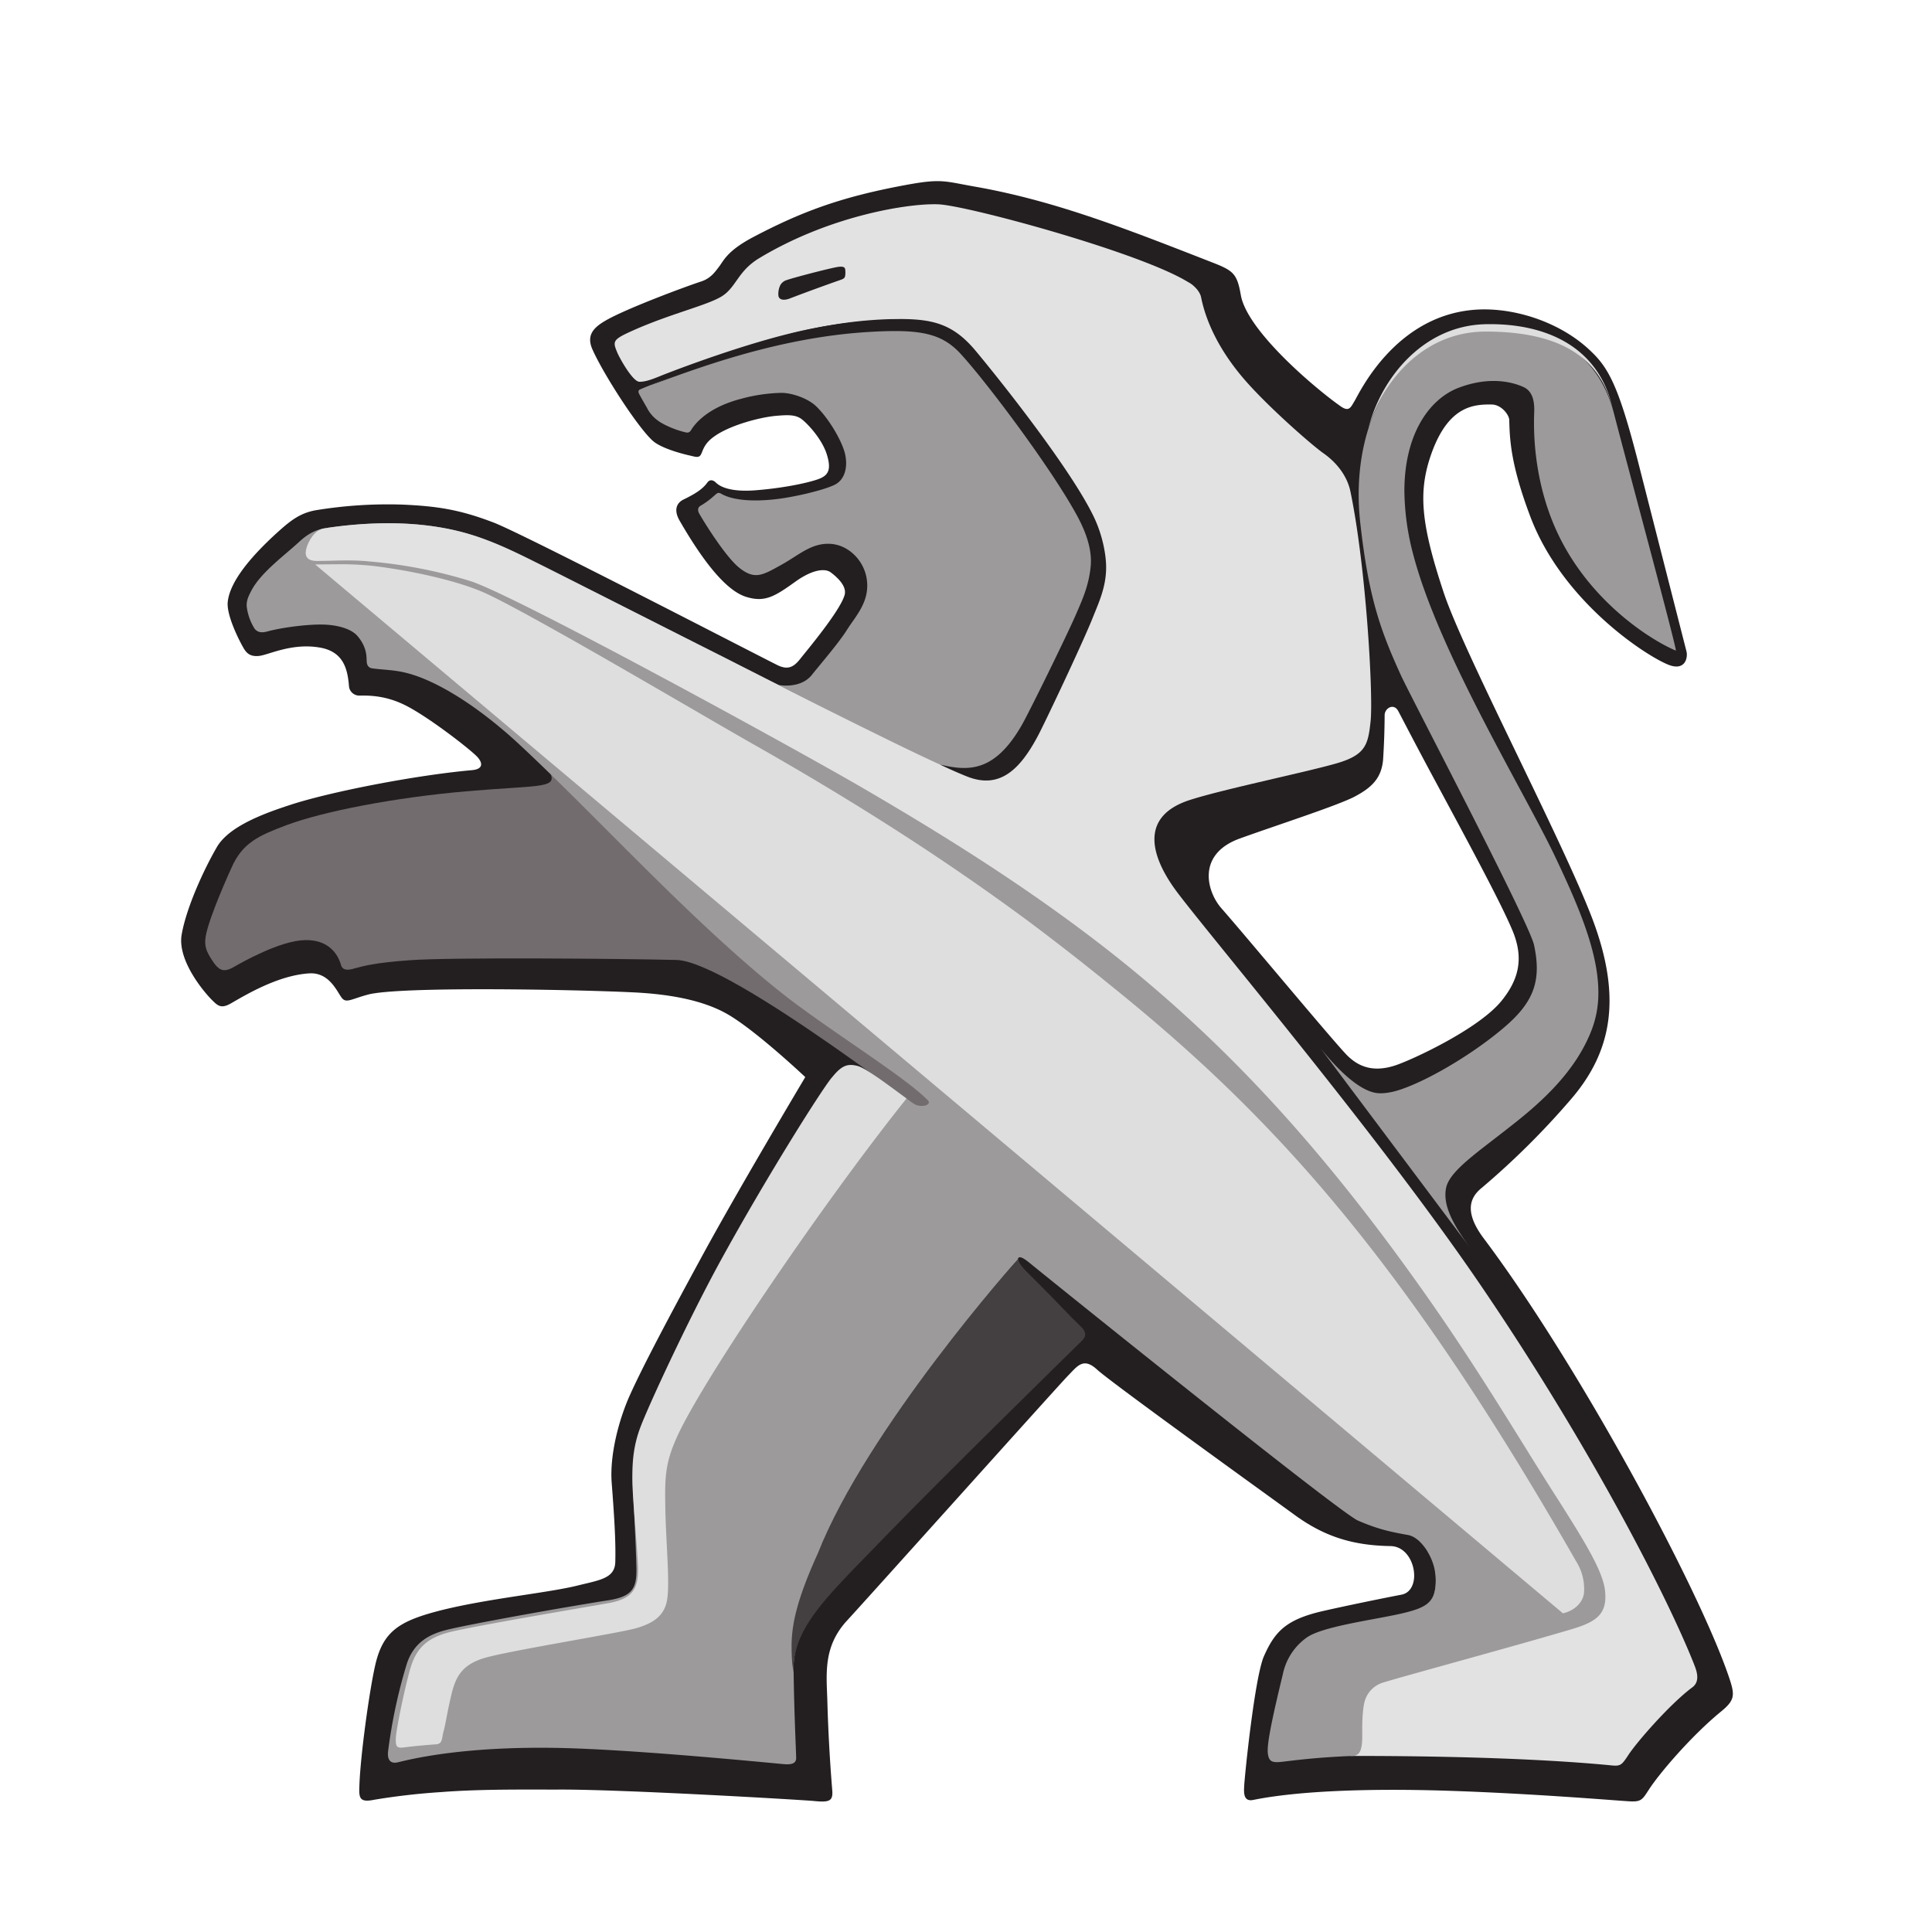 <svg xmlns="http://www.w3.org/2000/svg" xmlns:xlink="http://www.w3.org/1999/xlink" width="32" height="32" viewBox="0 0 32 32"><defs><path id="cars-peugeot-ic-peugeot-a" d="M.39 3.362c0-.039.004-.08.012-.13.05-.323.426-1.14.426-1.14.181-.415.455-.536.907-.706.62-.232 1.802-.47 2.978-.572C5.864.714 6.245.727 6.027.507l.067-.052c.49.48-.127.744-2.639.871C.66 1.468.513 3.603.468 3.603c-.001 0-.002 0-.003-.002a.42.42 0 01-.076-.24z"/></defs><g fill="none" fill-rule="evenodd"><path fill="#231F20" d="M23.109 17.647c-.367.12-.604.017-.782-.153-.18-.17-1.632-1.92-2.1-2.454-.235-.27-.411-.885.298-1.148.581-.211 1.623-.546 1.913-.698.29-.153.442-.31.47-.607a12.3 12.3 0 00.026-.744c.002-.112.148-.202.223-.07.05.093.312.602.63 1.19.475.885 1.076 1.99 1.271 2.465.184.454.094.8-.187 1.148-.382.472-1.495.984-1.762 1.071m5.533 10.146c-.497-1.48-2.496-5.192-4.068-7.283-.34-.455-.213-.689-.031-.836a13.1 13.1 0 001.458-1.445c.7-.8.868-1.703.374-3.01-.493-1.297-2.118-4.375-2.46-5.396-.391-1.176-.43-1.7-.195-2.341.28-.755.685-.787.99-.782.163.004.287.176.288.256.008.332.025.743.35 1.603.518 1.369 1.847 2.263 2.266 2.443.292.127.345-.1.32-.21l-.786-3.079c-.339-1.336-.51-1.626-.811-1.908-.482-.458-1.214-.702-1.833-.679-1.38.055-1.99 1.389-2.066 1.512-.066.11-.092.189-.232.092-.395-.276-1.548-1.24-1.654-1.842-.062-.357-.124-.406-.48-.544-1.386-.541-2.586-1.017-3.914-1.251-.534-.094-.562-.14-1.183-.024-1.056.197-1.704.44-2.496.856-.437.231-.488.387-.573.497-.066.086-.137.19-.295.241-.263.086-1.242.45-1.579.646-.21.121-.324.25-.216.486.188.418.752 1.289.997 1.507.15.132.525.224.613.243.09.02.152.047.185-.02.037-.072.05-.179.226-.301.263-.185.751-.312 1.012-.336.199-.017.32-.022.423.05.103.076.338.328.42.58.081.253.03.347-.11.407-.143.06-.567.156-1.06.195-.49.04-.63-.095-.664-.126-.025-.027-.09-.07-.14-.004-.083.116-.206.19-.399.285-.108.053-.166.168-.063.348.312.54.724 1.148 1.106 1.264.304.093.467-.005.808-.25.306-.22.505-.22.589-.157.092.069.277.225.229.38-.082.271-.628.918-.732 1.051-.1.126-.193.193-.37.11-.258-.125-4.181-2.16-4.705-2.364-.572-.22-.946-.273-1.51-.299a7.375 7.375 0 00-1.44.093c-.277.05-.435.182-.694.42-.355.33-.73.749-.765 1.1-.026.251.255.764.286.8.03.039.082.11.234.093.155-.016.543-.22 1.007-.138.42.072.461.403.483.655a.171.171 0 00.175.14c.167-.003.429.003.73.148.373.176 1.11.747 1.224.873.091.104.085.197-.09.214-.936.083-2.36.36-3.018.577-.468.152-1.019.363-1.213.701-.222.384-.502 1-.58 1.44-.081.437.387.98.512 1.1.084.083.141.134.291.052.23-.131.783-.473 1.312-.504.321-.018.45.285.528.395.077.11.152.034.44-.043.51-.138 3.357-.086 4.36-.039.461.02 1.1.088 1.57.348.468.257 1.315 1.057 1.315 1.057s-1.125 1.885-1.73 3.003c-.562 1.033-.97 1.809-1.172 2.258-.186.411-.338.993-.305 1.452.052.673.068 1.017.06 1.321-.008.268-.257.297-.61.384-.489.124-1.46.213-2.25.407-.715.179-.982.348-1.113.902-.1.43-.247 1.502-.265 1.998-.008.2-.012.298.242.245a11.11 11.11 0 011.105-.127c.665-.052 1.385-.041 1.94-.042 1.025-.007 4.047.17 4.25.19.259.026.31-.006.294-.187a27.535 27.535 0 01-.08-1.45c-.012-.455-.081-.915.33-1.357.407-.443 3.487-3.878 3.658-4.054.149-.15.249-.31.477-.1.232.214 2.768 2.041 3.283 2.415.515.374.994.5 1.58.51.419.007.536.737.18.805-.365.07-.922.185-1.31.273-.6.14-.785.336-.965.741-.155.34-.325 2.02-.33 2.165-.005.104-.011.255.153.22.741-.15 1.914-.192 3.17-.153 1.44.045 2.838.164 3.034.175.213.015.233-.016.34-.182.181-.285.723-.911 1.195-1.298.236-.192.24-.272.143-.561"/><path fill="#9C9A9B" d="M24.595 5.399c-1.135-.005-2.283 1.31-2.064 3.268.135 1.202.32 1.748.675 2.523.177.383 2.112 4.07 2.202 4.46.12.558.013.906-.415 1.297-.474.428-1.257.914-1.786 1.096-.125.043-.24.065-.344.065-.12 0-.419-.041-.986-.739l2.502 3.337c-.32-.426-.485-.749-.427-1.031.058-.28.514-.583 1.038-.997.525-.406 1.106-.922 1.373-1.62a1.69 1.69 0 00.111-.619c0-.665-.323-1.42-.71-2.237-.501-1.06-1.92-3.372-2.35-4.994a4.243 4.243 0 01-.153-1.074c0-.92.392-1.501.87-1.7.23-.092.435-.124.605-.124.264 0 .447.074.521.112.134.077.155.237.155.363v.028a3.718 3.718 0 00-.004.198c0 .377.05 1.209.49 2.015.558 1.025 1.49 1.597 1.859 1.75.031.014-.861-3.288-1.02-3.91-.185-.726-.696-1.453-2.128-1.467h-.014"/><g transform="translate(3 12.226)"><mask id="cars-peugeot-ic-peugeot-b" fill="#fff"><use xlink:href="#cars-peugeot-ic-peugeot-a"/></mask><path d="M6.027.507c.218.22-.163.208-1.314.307-1.176.103-2.359.34-2.978.572-.452.17-.726.29-.907.706 0 0-.377.817-.426 1.14-.025.154-.017.241.063.37.044.068.151-2.132 2.99-2.276 2.512-.127 3.13-.39 2.64-.871l-.068.052z" xmask="url(#cars-peugeot-ic-peugeot-b)"/></g><path fill="#736C6E" d="M9.125 12.83c.086.231-.253.176-1.406.277-1.175.102-2.359.33-2.979.562-.453.171-.726.29-.907.707 0 0-.376.818-.427 1.14-.024.153.013.242.095.37.12.19.196.23.372.13.143-.082.77-.438 1.181-.445.377-.009.541.22.595.415.034.122.2.06.229.052.165-.042.325-.091.911-.134.698-.05 3.419-.027 4.417-.004.898.021 4.436 2.795 4.488 2.81l.178-.36c-1.202-.992-5.666-4.532-6.745-5.588l-.002.068z"/><path fill="#9C9A9B" d="M5.553 8.725c-.221.028-.372.039-.606.257-.23.213-.63.504-.783.8-.06.112-.09.189-.074.29a.89.89 0 00.129.344c.043.05.099.074.217.041.237-.064.66-.119.917-.112.183.003.445.05.566.187.161.188.15.343.155.423 0 .036.014.104.09.115.162.023.335.023.522.065.521.114 1.224.56 1.88 1.162 1.269 1.173 2.848 2.927 4.362 4.135.767.61 2.022 1.373 2.437 1.788.077.077-.09.135-.215.07-.057-.027-.771-.587-.926-.627-.133-.032-.27 0-.406.19-1.188 1.64-2.554 4.394-3.11 5.699-.132.31-.244.7-.227 1.05.017.354.054 1.057.06 1.387.004.324-.075.454-.46.516-.705.109-2.272.39-2.672.488-.3.073-.552.21-.669.559a8.645 8.645 0 00-.314 1.472c-.008.117.034.198.17.164.575-.144 1.463-.262 2.687-.236 1.225.026 3.408.241 3.69.267.098.008.216.01.214-.103-.002-.13-.033-.721-.043-1.476-.008-.753.648-1.306 1.558-2.249.912-.946 3.11-3.113 3.194-3.19.053-.054.113-.107.002-.215a63.753 63.753 0 01-.935-.954c-.04-.045-.13-.157-.096-.196.033-.04.118.025.226.114.425.346 5.073 4.088 5.396 4.234.332.144.533.187.83.24.223.04.418.37.45.616.032.245.017.57-.325.655-.342.085-1.185.242-1.483.324-.299.082-.5.217-.627.559-.128.344-.295 1.279-.298 1.36-.003.206.051.222.21.183.195-.046.426-.112 1.314-.142 1.496-.053 3.771.14 4.065.164.1.009.182-.093.217-.155.317-.548.228-.687.653-1.034.221-.177.327-.212.188-.527-1.39-3.164-2.711-5.311-4.851-8.053a201.137 201.137 0 00-3.515-4.352l-6.459-3.694c-.382-.182-3.37-1.711-3.884-1.967-.515-.253-.93-.462-1.458-.581a4.857 4.857 0 00-1.076-.113c-.325 0-.626.026-.887.058m7.201-3.029c-.929.25-2.117.734-2.16.758-.025.016-.022.04-.009.068.011.026.135.24.135.24s.063.146.243.247c.178.1.352.143.397.153.047.01.068-.01.084-.034.014-.02.188-.356.832-.523a2.74 2.74 0 01.676-.098c.168.004.427.086.572.228.235.231.441.615.476.799.038.179.008.4-.17.493-.177.09-.697.214-1.024.246-.337.034-.665.017-.861-.095-.03-.018-.052-.02-.081.003-.074.062-.12.112-.264.198-.032.019-.053.06-.022.121.032.062.44.74.687.92.244.185.375.102.67-.061.295-.163.495-.361.8-.352.31.008.573.271.62.578.06.373-.18.615-.325.845-.142.225-.433.56-.583.748-.19.24-.554.167-.554.167s1.72.874 2.71 1.372c.392.198 1.009.014 1.426-.768a39.01 39.01 0 00.87-1.881c.156-.389.376-.821.023-1.564-.355-.74-1.454-2.109-1.892-2.634-.229-.274-.499-.443-1.08-.474a4.147 4.147 0 00-.231-.006c-.53 0-1.171.092-1.965.306"/><path d="M10.493 14.73c-.195 0-1.644.13-1.76.136-.415.024-1.394.113-1.674.177-.27.065-.72.43-.779.493-.102.108-.1.197-.024.227.064.025.206.003.322-.006.342-.03 1.276-.059 2.332-.06.549 0 1.145.005 1.617.011.49.008.844.014.868.011-.407-.444-.753-.981-.89-.989h-.012z"/><path fill="#E3E2E2" d="M12.577 4.275c-.366.22-.381.493-.637.642-.254.148-.84.282-1.454.556-.34.152-.342.177-.261.368.032.08.253.482.366.482.11.003.244-.054.38-.109.182-.072 1.394-.541 2.357-.747 1.074-.23 2.226-.249 2.635.184.624.66 1.717 2.138 2.048 2.778.327.635.294.943.077 1.593-.2.602-.955 2.165-1.178 2.489-.224.324-.494.504-1.14.24-.694-.286-3.247-1.596-3.803-1.877-.376-.188-1.954-.989-3.149-1.587-.44-.222-.803-.382-1.2-.483-.879-.224-1.822-.123-2.258-.05-.198.032-.322.351-.314.481.008.106.213.093.462.08.13-.008.27-.016.4-.007.311.022 1.376.137 1.99.386.649.263 3.896 2.012 4.716 2.453 6.248 3.4 8.923 5.588 13.75 13.703.216.363.32.807-.02.909-.496.144-2.555.536-3.178.74-.524.173-.594.214-.67.473-.085.295-.219.882-.186 1 .012.048-.029.112.077.112.58 0 2.658.001 4.258.152.194.021.205.016.326-.168.14-.215.694-.85 1.059-1.12.153-.112.05-.324.025-.393-.458-1.152-1.75-3.652-3.52-6.252-1.738-2.558-4.683-6.021-5.09-6.597-.398-.564-.555-1.199.276-1.46.542-.173 1.847-.443 2.38-.592.52-.143.558-.311.601-.713.044-.434-.074-2.544-.335-3.802-.055-.26-.23-.478-.44-.627-.186-.128-.902-.754-1.298-1.206-.455-.52-.662-1.01-.736-1.387 0 0-.014-.08-.103-.165a.439.439 0 00-.115-.084c-.78-.481-3.54-1.235-4.102-1.284a1.326 1.326 0 00-.108-.003c-.489 0-1.74.201-2.888.892"/><path fill="#9C9A9B" d="M5.188 9.349c.193 0 .644-.015.946.018.581.065 1.316.226 1.778.403.654.255 3.731 2.09 4.527 2.534 2.397 1.359 4.22 2.608 5.928 3.985 2.615 2.106 4.87 4.547 7.7 9.502.111.192.172.34.172.52.009.276-.228.375-.31.397-.486.147-2.483.597-3.075.801-.502.177-.595.289-.666.52-.027.098-.112.57-.21.695-.1.129-.33.155-.575.155-.151 0-.227.009-.21-.159.014-.167.113-.62.17-.88.056-.262.165-.458.403-.601.238-.146 1.065-.28 1.532-.393.464-.114.49-.33.482-.682 0 .372-.13.463-.598.568-.473.104-1.271.208-1.533.387a.988.988 0 00-.4.606c-.16.662-.268 1.147-.25 1.31.015.145.073.165.235.146.16-.018.562-.074 1.164-.097.178 0 .166-.217.165-.456 0-.086.004-.345.047-.47a.45.45 0 01.294-.288c.334-.105 2.19-.606 3.133-.887.413-.123.586-.254.548-.63-.033-.33-.335-.82-.872-1.661-.541-.847-1.22-2.005-2.125-3.285-1.606-2.273-3.186-4.047-5.15-5.601-1.451-1.147-2.973-2.067-4.089-2.72-1.116-.654-5.829-3.233-6.56-3.462A7.908 7.908 0 006.124 9.3c-.322-.033-.59-.009-.876-.009-.27 0-.175-.22-.136-.306-.029.062-.19.364.076.364"/><path fill="#DEDEDE" d="M13.776 17.849c-.18.218-1.104 1.686-1.855 3.058-.542.994-1.192 2.402-1.318 2.743-.116.31-.137.597-.127.946.012.349.07.915.09 1.321.02.39-.079.562-.484.635-.344.062-2.172.369-2.622.478-.451.11-.593.333-.68.664-.09.33-.219.955-.224 1.099-.003.139.013.166.144.149.13-.019.406-.043.519-.05.117-.009.094-.096.129-.22.032-.111.056-.297.124-.584.067-.287.158-.51.554-.627.398-.118 2.195-.406 2.5-.49.302-.085.498-.215.53-.52.035-.3-.027-.945-.036-1.469-.008-.55-.015-.794.294-1.388.596-1.14 2.45-3.838 3.701-5.399L14.75 18c-.185-.135-.419-.303-.547-.344a.398.398 0 00-.111-.017c-.117 0-.201.07-.315.21"/><path fill="#444041" d="M13.545 25.73c-.337.742-.434 1.165-.434 1.532 0 .32.033.433.033.433-.016-.324.104-.62.31-.917.276-.397.703-.802 1.226-1.347.918-.95 3.154-3.14 3.235-3.219.05-.05.11-.121-.014-.241-.221-.212-.338-.349-.687-.699-.213-.214-.361-.343-.353-.417-.008 0-2.5 2.803-3.316 4.876"/><path fill="#DEDEDE" d="M5.22 9.349l20.667 17.373c.21-.047.34-.2.35-.348a.862.862 0 00-.135-.52c-2.875-5.024-5.029-7.37-7.65-9.487a43.171 43.171 0 00-1.391-1.088c-1.327-.984-2.785-1.93-4.55-2.933-.505-.284-1.932-1.125-3.075-1.771-.66-.372-1.224-.68-1.463-.779-.458-.192-1.185-.348-1.778-.421a4.898 4.898 0 00-.597-.029l-.378.003M24.602 5.37c-1.036.024-1.734.904-1.937 1.727.21-.736.88-1.605 1.942-1.605 1.35 0 1.913.511 2.103 1.272-.236-1.048-1.133-1.395-2.027-1.395h-.081"/><path fill="#231F20" d="M13.86 4.424c.091-.016.136-.007.14.043a.401.401 0 01-.002.104c-.006.027-.016.043-.062.06a33.21 33.21 0 00-.832.304c-.132.056-.198.024-.21-.03a.327.327 0 01.032-.185.182.182 0 01.107-.082c.107-.038.66-.183.828-.214m.888.862c-1.688.044-3.158.758-3.983 1.096.588-.202 2.018-.787 3.614-.883.875-.054 1.227.021 1.548.38.466.515 1.552 1.973 1.938 2.712.153.294.22.556.2.781-.031.34-.153.59-.248.813-.169.386-.79 1.648-.897 1.83-.452.784-.886.757-1.347.65.024.013.236.113.43.191.536.22.876-.085 1.183-.66.099-.181.759-1.574.917-1.977.101-.251.217-.501.217-.822 0-.21-.059-.531-.201-.83-.364-.766-1.512-2.22-1.97-2.768-.356-.42-.68-.515-1.241-.515l-.16.002"/></g></svg>